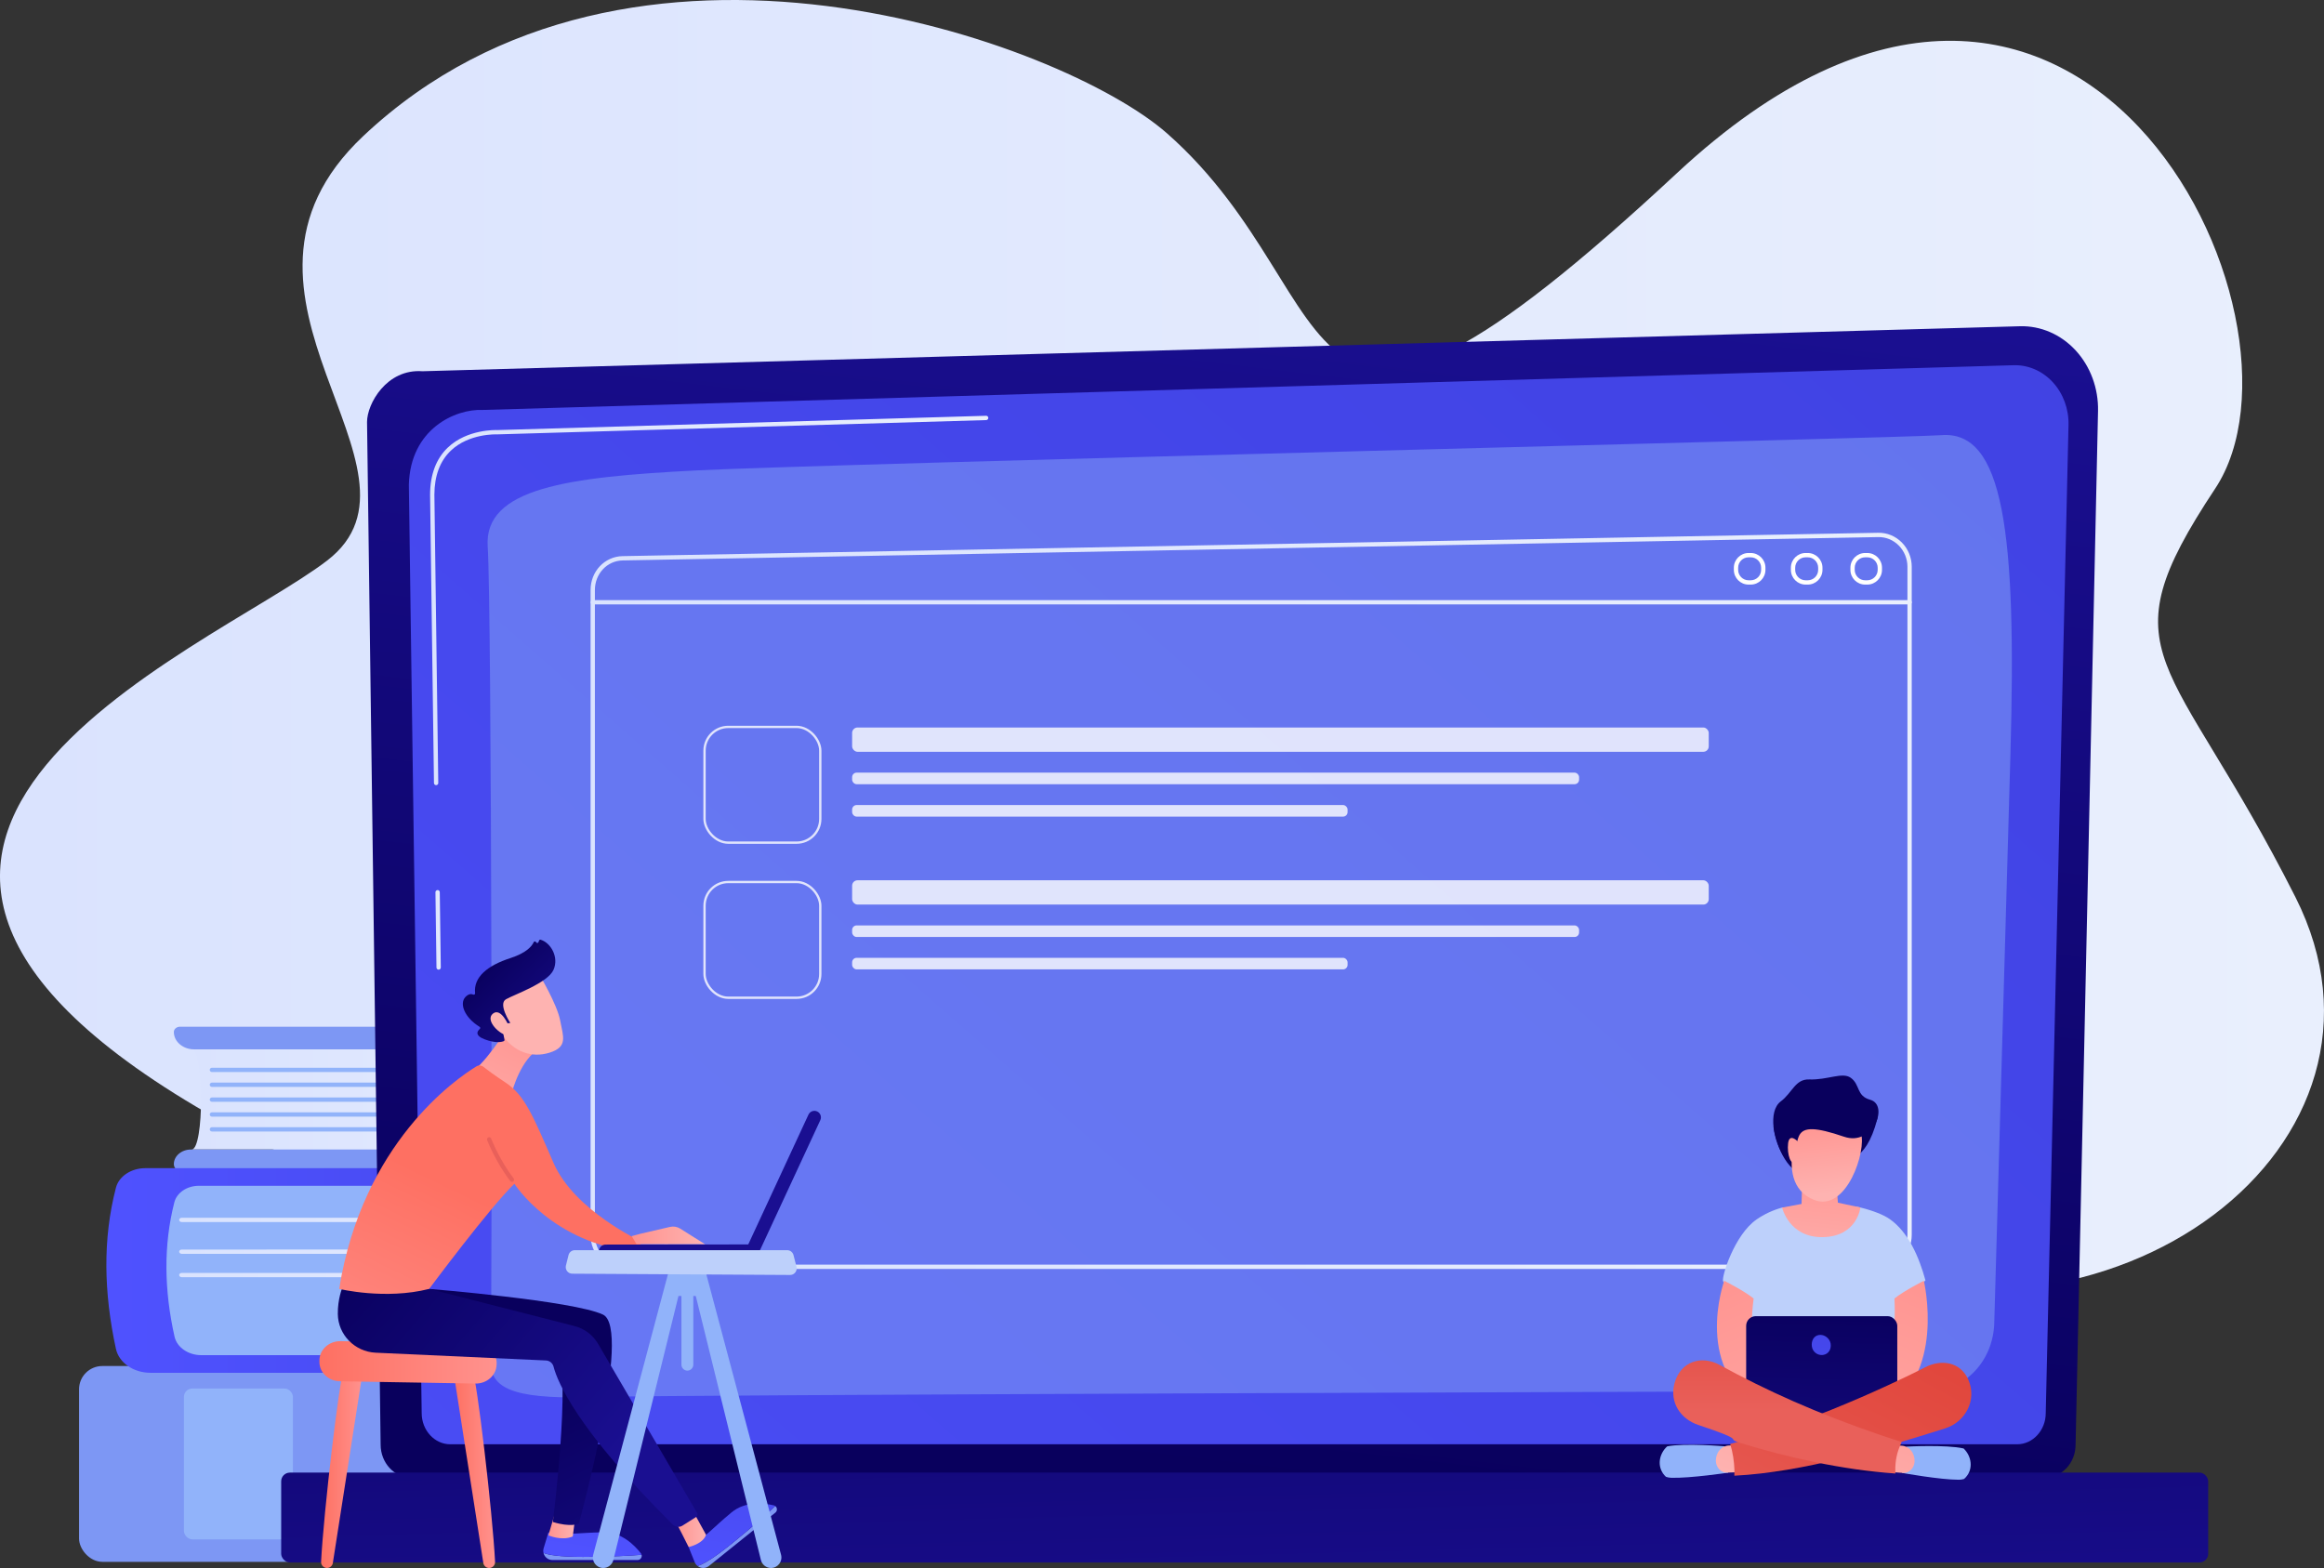 <?xml version="1.0" encoding="UTF-8"?>
<svg id="Illustration" xmlns="http://www.w3.org/2000/svg" xmlns:xlink="http://www.w3.org/1999/xlink" viewBox="0 0 2007.62 1354.72">
  <rect x="0" y="0" width="2007.62" height="1354.72" fill="#333333" stroke="none"/>
  <defs>
    <style>
      .cls-1 {
        fill: url(#linear-gradient-2);
      }

      .cls-2, .cls-3 {
        fill: #fff;
      }

      .cls-4 {
        fill: url(#linear-gradient-17);
      }

      .cls-5 {
        stroke: #fff;
        stroke-miterlimit: 10;
        stroke-width: 2px;
      }

      .cls-5, .cls-6 {
        fill: none;
      }

      .cls-5, .cls-3 {
        opacity: .8;
      }

      .cls-7 {
        fill: url(#linear-gradient-43);
      }

      .cls-8 {
        fill: url(#linear-gradient-15);
      }

      .cls-9 {
        fill: url(#linear-gradient-18);
      }

      .cls-10 {
        fill: url(#linear-gradient-40);
      }

      .cls-11 {
        fill: url(#linear-gradient-28);
      }

      .cls-6 {
        opacity: .58;
      }

      .cls-12 {
        fill: url(#linear-gradient-14);
      }

      .cls-13 {
        fill: url(#linear-gradient-36);
      }

      .cls-14 {
        fill: url(#linear-gradient-20);
      }

      .cls-15 {
        fill: url(#linear-gradient-6);
      }

      .cls-16 {
        fill: url(#linear-gradient-35);
      }

      .cls-17 {
        fill: url(#linear-gradient-32);
      }

      .cls-18 {
        fill: url(#linear-gradient-11);
      }

      .cls-19 {
        fill: url(#linear-gradient-39);
      }

      .cls-20 {
        fill: url(#linear-gradient-10);
      }

      .cls-21 {
        fill: #91b3fa;
      }

      .cls-22 {
        fill: url(#linear-gradient-37);
      }

      .cls-23 {
        fill: url(#linear-gradient-16);
      }

      .cls-24 {
        fill: url(#linear-gradient-31);
      }

      .cls-25 {
        fill: #7d97f4;
      }

      .cls-26 {
        fill: url(#linear-gradient-41);
      }

      .cls-27 {
        fill: url(#linear-gradient-21);
      }

      .cls-28 {
        fill: url(#linear-gradient-25);
      }

      .cls-29 {
        fill: url(#linear-gradient-5);
      }

      .cls-30 {
        fill: url(#linear-gradient-34);
      }

      .cls-31 {
        fill: url(#linear-gradient-7);
      }

      .cls-32 {
        fill: url(#linear-gradient-24);
      }

      .cls-33 {
        fill: url(#linear-gradient-9);
      }

      .cls-34 {
        fill: url(#linear-gradient-22);
      }

      .cls-35 {
        fill: url(#linear-gradient-42);
      }

      .cls-36 {
        fill: url(#linear-gradient-3);
      }

      .cls-37 {
        fill: url(#linear-gradient);
      }

      .cls-38 {
        fill: url(#linear-gradient-27);
      }

      .cls-39 {
        fill: url(#linear-gradient-33);
      }

      .cls-40 {
        fill: url(#linear-gradient-38);
      }

      .cls-41 {
        fill: url(#linear-gradient-29);
      }

      .cls-42 {
        fill: url(#linear-gradient-30);
      }

      .cls-43 {
        fill: #bdd0fb;
      }

      .cls-44 {
        fill: url(#linear-gradient-23);
      }

      .cls-45 {
        fill: url(#linear-gradient-19);
      }

      .cls-46 {
        fill: url(#linear-gradient-4);
      }

      .cls-47 {
        fill: url(#linear-gradient-8);
      }

      .cls-48 {
        fill: url(#linear-gradient-44);
      }

      .cls-49 {
        fill: url(#linear-gradient-12);
      }

      .cls-50 {
        fill: url(#linear-gradient-13);
      }

      .cls-51 {
        fill: url(#linear-gradient-26);
      }
    </style>
    <linearGradient id="linear-gradient" x1="0" y1="629.08" x2="2007.62" y2="629.08" gradientUnits="userSpaceOnUse">
      <stop offset="0" stop-color="#dae3fe"/>
      <stop offset="1" stop-color="#e9effd"/>
    </linearGradient>
    <linearGradient id="linear-gradient-2" x1="165.58" y1="949.89" x2="670.52" y2="949.89" xlink:href="#linear-gradient"/>
    <linearGradient id="linear-gradient-3" x1="154.78" y1="1054" x2="720.54" y2="1054" xlink:href="#linear-gradient"/>
    <linearGradient id="linear-gradient-4" x1="154.78" y1="1081.45" x2="707.25" y2="1081.45" xlink:href="#linear-gradient"/>
    <linearGradient id="linear-gradient-5" x1="154.78" y1="1101.65" x2="700.44" y2="1101.65" xlink:href="#linear-gradient"/>
    <linearGradient id="linear-gradient-6" x1="-5334.5" y1="1097.69" x2="-4664.89" y2="1097.69" gradientTransform="translate(-4573) rotate(-180) scale(1 -1)" gradientUnits="userSpaceOnUse">
      <stop offset="0" stop-color="#4042e2"/>
      <stop offset="1" stop-color="#4f52ff"/>
    </linearGradient>
    <linearGradient id="linear-gradient-7" x1="1001.24" y1="1265.91" x2="1124.25" y2="215.8" gradientUnits="userSpaceOnUse">
      <stop offset="0" stop-color="#09005d"/>
      <stop offset="1" stop-color="#1a0f91"/>
    </linearGradient>
    <linearGradient id="linear-gradient-8" x1="1698.18" y1="83.88" x2="-207.9" y2="2260.94" gradientTransform="matrix(1,0,0,1,0,0)" xlink:href="#linear-gradient-6"/>
    <linearGradient id="linear-gradient-9" x1="376.17" y1="803.4" x2="380.76" y2="803.4" xlink:href="#linear-gradient"/>
    <linearGradient id="linear-gradient-10" x1="371.53" y1="518.8" x2="853.76" y2="518.8" xlink:href="#linear-gradient"/>
    <linearGradient id="linear-gradient-11" x1="1064.59" y1="913.35" x2="1079.59" y2="1474.41" xlink:href="#linear-gradient-7"/>
    <linearGradient id="linear-gradient-12" x1="510.18" y1="778.34" x2="1651.49" y2="778.34" xlink:href="#linear-gradient"/>
    <linearGradient id="linear-gradient-13" x1="510.18" y1="520.36" x2="1651.49" y2="520.36" xlink:href="#linear-gradient"/>
    <linearGradient id="linear-gradient-14" x1="277.37" y1="1269.57" x2="312.85" y2="1269.57" gradientUnits="userSpaceOnUse">
      <stop offset="0" stop-color="#fe7062"/>
      <stop offset="1" stop-color="#ff928e"/>
    </linearGradient>
    <linearGradient id="linear-gradient-15" x1="392.2" x2="427.68" xlink:href="#linear-gradient-14"/>
    <linearGradient id="linear-gradient-16" x1="275.92" y1="1177.08" x2="429.05" y2="1177.08" xlink:href="#linear-gradient-14"/>
    <linearGradient id="linear-gradient-17" x1="534.9" y1="1181.58" x2="511.71" y2="1341.8" gradientTransform="matrix(1,0,0,1,0,0)" xlink:href="#linear-gradient-6"/>
    <linearGradient id="linear-gradient-18" x1="473.74" y1="1319.2" x2="496.71" y2="1319.2" gradientUnits="userSpaceOnUse">
      <stop offset="0" stop-color="#ff928e"/>
      <stop offset="1" stop-color="#feb3b1"/>
    </linearGradient>
    <linearGradient id="linear-gradient-19" x1="649.76" y1="1198.2" x2="626.57" y2="1358.42" gradientTransform="matrix(1,0,0,1,0,0)" xlink:href="#linear-gradient-6"/>
    <linearGradient id="linear-gradient-20" x1="467.98" y1="1204.98" x2="579.98" y2="1428.98" xlink:href="#linear-gradient-7"/>
    <linearGradient id="linear-gradient-21" x1="582.51" y1="1321.14" x2="609.93" y2="1321.14" xlink:href="#linear-gradient-18"/>
    <linearGradient id="linear-gradient-22" x1="306.35" y1="1068.89" x2="528.35" y2="1262.89" xlink:href="#linear-gradient-7"/>
    <linearGradient id="linear-gradient-23" x1="457.63" y1="874.35" x2="397.63" y2="999.35" xlink:href="#linear-gradient-18"/>
    <linearGradient id="linear-gradient-24" x1="438.07" y1="1048.09" x2="342.07" y2="1246.09" xlink:href="#linear-gradient-14"/>
    <linearGradient id="linear-gradient-25" x1="481.95" y1="902.74" x2="460.38" y2="945.87" gradientUnits="userSpaceOnUse">
      <stop offset="0" stop-color="#e1473d"/>
      <stop offset="1" stop-color="#e9605a"/>
    </linearGradient>
    <linearGradient id="linear-gradient-26" x1="545.7" y1="1067.36" x2="609.03" y2="1067.36" xlink:href="#linear-gradient-18"/>
    <linearGradient id="linear-gradient-27" x1="2337.27" y1="978.52" x2="2339.27" y2="1057.52" gradientTransform="translate(-2053.73 -180.85) rotate(-7.5)" xlink:href="#linear-gradient-18"/>
    <linearGradient id="linear-gradient-28" x1="2319.35" y1="1326.23" x2="2380.8" y2="1405.35" gradientTransform="translate(-2053.73 -180.85) rotate(-7.5)" xlink:href="#linear-gradient-7"/>
    <linearGradient id="linear-gradient-29" x1="2315.05" y1="979.08" x2="2317.05" y2="1058.08" gradientTransform="translate(-2053.73 -180.85) rotate(-7.5)" xlink:href="#linear-gradient-18"/>
    <linearGradient id="linear-gradient-30" x1="4965.44" y1="-9311.47" x2="4796.07" y2="-9147.73" gradientTransform="translate(-6771 -178.04) rotate(-177.17) scale(1.39 -1.39)" xlink:href="#linear-gradient-7"/>
    <linearGradient id="linear-gradient-31" x1="2144.37" y1="-9062.69" x2="1975.01" y2="-8898.95" gradientTransform="translate(7047.69 -8424.52) rotate(-62.23) scale(1.39 -1.39)" xlink:href="#linear-gradient-7"/>
    <linearGradient id="linear-gradient-32" x1="1763.33" y1="604.11" x2="1770.67" y2="653.44" gradientTransform="translate(-71.64 476.8) rotate(9.25)" xlink:href="#linear-gradient-7"/>
    <linearGradient id="linear-gradient-33" x1="1474.74" y1="1085.02" x2="1587.87" y2="1358.3" xlink:href="#linear-gradient-18"/>
    <linearGradient id="linear-gradient-34" x1="-7518.12" y1="1084.44" x2="-7404.99" y2="1357.71" gradientTransform="translate(-5842.83) rotate(-180) scale(1 -1)" xlink:href="#linear-gradient-18"/>
    <linearGradient id="linear-gradient-35" x1="1575.23" y1="1120.49" x2="1569.36" y2="1358.08" xlink:href="#linear-gradient-7"/>
    <linearGradient id="linear-gradient-36" x1="1683.93" y1="1152.18" x2="1618.68" y2="1328.94" xlink:href="#linear-gradient-18"/>
    <linearGradient id="linear-gradient-37" x1="1553.19" y1="1098.92" x2="1487.9" y2="1275.76" xlink:href="#linear-gradient-18"/>
    <linearGradient id="linear-gradient-38" x1="1635.87" y1="1161.12" x2="1506.88" y2="1399.61" xlink:href="#linear-gradient-25"/>
    <linearGradient id="linear-gradient-39" x1="1544.09" y1="1121.26" x2="1544.09" y2="1218.76" xlink:href="#linear-gradient-25"/>
    <linearGradient id="linear-gradient-40" x1="1577.9" y1="997.42" x2="1567.23" y2="1104.09" xlink:href="#linear-gradient-18"/>
    <linearGradient id="linear-gradient-41" x1="1574.54" y1="962.15" x2="1581.88" y2="1031.48" xlink:href="#linear-gradient-18"/>
    <linearGradient id="linear-gradient-42" x1="1763.52" y1="604.08" x2="1770.85" y2="653.42" gradientTransform="translate(-71.64 476.8) rotate(9.25)" xlink:href="#linear-gradient-7"/>
    <linearGradient id="linear-gradient-43" x1="1546.29" y1="965.13" x2="1553.62" y2="1034.47" xlink:href="#linear-gradient-18"/>
    <linearGradient id="linear-gradient-44" x1="1574.57" y1="1102.12" x2="1570.76" y2="1284.05" gradientTransform="matrix(1,0,0,1,0,0)" xlink:href="#linear-gradient-6"/>
  </defs>
  <g>
    <path class="cls-37" d="m313.75,117.61c-146.19,137.8,71.09,288.24-31.25,366.79-102.34,78.55-536.43,247.07-72.02,494.8,464.41,247.73,495.77,380.72,802.93,184.59,307.17-196.13,275.1-176.46,545.04-75.06,269.94,101.39,531.94-100.9,424.47-313.66-107.47-212.76-166.62-206.16-69.35-352.86,97.27-146.71-118.09-595.54-464.81-272.73-346.72,322.8-275.69,110.94-440.71-34.36-89.35-78.67-463.28-215.29-694.3,2.49Z"/>
    <g>
      <g>
        <g>
          <path class="cls-1" d="m165.58,993.15h504.94s0-86.52,0-86.52H165.58c10.81,0,10.81,86.52,0,86.52Z"/>
          <path class="cls-25" d="m670.52,971.5v-39.59c0-13.96-9.98-25.27-22.29-25.27H167.71c-9.68,0-17.53-6.72-17.53-15,0-2.52,2.38-4.56,5.33-4.56h525.17c12.04,0,31.17,16.21,31.17,36.21v55.3c0,18.85-18.56,34.14-29.92,34.14H158.27c-4.47,0-8.09-3.1-8.09-6.92,0-6.98,6.61-12.64,14.76-12.64h486.48c10.54,0,19.09-9.69,19.09-21.65Z"/>
        </g>
        <path class="cls-21" d="m656.52,926.24H183.07c-1.03,0-1.86-.83-1.86-1.86s.83-1.86,1.86-1.86h473.45c1.03,0,1.86.83,1.86,1.86s-.83,1.86-1.86,1.86Z"/>
        <path class="cls-21" d="m656.52,939.08H183.07c-1.03,0-1.86-.83-1.86-1.86s.83-1.86,1.86-1.86h473.45c1.03,0,1.86.83,1.86,1.86s-.83,1.86-1.86,1.86Z"/>
        <path class="cls-21" d="m656.52,951.93H183.07c-1.03,0-1.86-.83-1.86-1.86s.83-1.86,1.86-1.86h473.45c1.03,0,1.86.83,1.86,1.86s-.83,1.86-1.86,1.86Z"/>
        <path class="cls-21" d="m656.52,964.77H183.07c-1.03,0-1.86-.83-1.86-1.86s.83-1.86,1.86-1.86h473.45c1.03,0,1.86.83,1.86,1.86s-.83,1.86-1.86,1.86Z"/>
        <path class="cls-21" d="m656.52,977.61H183.07c-1.03,0-1.86-.83-1.86-1.86s.83-1.86,1.86-1.86h473.45c1.03,0,1.86.83,1.86,1.86s-.83,1.86-1.86,1.86Z"/>
      </g>
      <g>
        <rect class="cls-25" x="68.29" y="1180.24" width="801.64" height="169.18" rx="20.09" ry="20.09"/>
        <rect class="cls-21" x="158.89" y="1199.69" width="94.17" height="130.3" rx="7.24" ry="7.24"/>
      </g>
      <g>
        <path class="cls-21" d="m739.04,1022.11v29.14c0,5-2.61,9.76-7.14,13.03l-4.48,3.23c-3.68,2.66-2.91,7.58,1.47,9.36h0c2.89,1.17,3.43,4.41,1.03,6.2l-5.65,4.2c-3.7,2.75-3.71,7.56-.02,10.32l4.06,3.03c3.5,2.62,3.4,7.21-.21,9.72l-4.36,3.02c-3.02,2.1-3.53,5.81-1.15,8.42l2.4,2.63c1.72,1.88,2.65,4.19,2.65,6.55v46.01H136.52v-157.64l602.53,2.77Z"/>
        <path class="cls-36" d="m156.99,1055.85h561.33c1.22,0,2.21-.83,2.21-1.85s-.99-1.85-2.21-1.85H156.99c-1.22,0-2.21.83-2.21,1.85s.99,1.85,2.21,1.85Z"/>
        <path class="cls-46" d="m156.99,1083.29h548.04c1.22,0,2.21-.83,2.21-1.85s-.99-1.85-2.21-1.85H156.99c-1.22,0-2.21.83-2.21,1.85s.99,1.85,2.21,1.85Z"/>
        <path class="cls-29" d="m156.99,1103.49h541.23c1.22,0,2.21-.83,2.21-1.85s-.99-1.85-2.21-1.85H156.99c-1.22,0-2.21.83-2.21,1.85s.99,1.85,2.21,1.85Z"/>
        <path class="cls-15" d="m125.8,1009.29h626.18c4.77,0,9.03,2.91,9.48,6.87.52,4.54-3.75,8.36-9.09,8.36H171.74c-10.2,0-19.01,5.95-21.13,14.26-9.5,37.26-8.78,76.04.17,116.06,2.07,9.28,11.81,16.01,23.14,16.01h566.58c4.77,0,9.03,2.91,9.48,6.87.52,4.54-3.75,8.36-9.09,8.36H129.94c-14.61,0-27.19-8.69-29.79-20.67-10.55-48.55-11.47-95.15,0-139.24,2.57-9.88,13.18-16.88,25.31-16.88h.34Z"/>
      </g>
    </g>
    <g>
      <g>
        <path class="cls-31" d="m1793.02,1248.2c0,15.62-11.75,28.41-26.11,28.41H354.93c-14.36,0-26.11-12.78-26.11-28.41l-11.75-883.62c0-15.62,16.9-46.13,47.88-43.83l1379.94-38.88c18.02-.51,35.44,7.04,48.2,20.89,12.76,13.85,19.74,32.79,19.32,52.39l-19.39,893.05Z"/>
        <path class="cls-47" d="m1767.24,1220.95c0,14.8-11.12,26.9-24.7,26.9H388.98c-13.59,0-24.7-12.11-24.7-26.9l-11.09-802.16c1.31-48.27,40.17-65.62,63.73-64.6,0,0,1078.55-31.51,1322.55-38.64,12.66-.37,24.9,4.94,33.86,14.68,8.97,9.74,13.9,23.07,13.58,36.85l-19.67,853.86Z"/>
        <g>
          <path class="cls-33" d="m378.9,837.79c-1.02,0-1.85-.82-1.86-1.84l-.88-65.05c-.01-1.03.81-1.87,1.84-1.89,1.01-.04,1.87.81,1.89,1.84l.88,65.05c.01,1.03-.81,1.87-1.84,1.89h-.03Z"/>
          <path class="cls-20" d="m376.75,678.37c-1.02,0-1.85-.82-1.86-1.84l-3.36-249.16c.07-17.36,5.23-31.04,15.32-40.68,16.75-16,41.61-15.15,42.65-15.11l422.35-12.34c1.08-.05,1.89.78,1.91,1.81.03,1.03-.78,1.88-1.81,1.91l-422.46,12.34c-1.14-.04-24.45-.83-40.07,14.09-9.33,8.92-14.1,21.69-14.17,37.97l3.36,249.12c.01,1.03-.81,1.87-1.84,1.89h-.03Z"/>
        </g>
        <g class="cls-6">
          <path class="cls-25" d="m423.91,1176.45c1.42-66.3.89-653.4-2.6-704.1-3.49-50.7,69.02-60.22,180.36-65.92,111.33-5.71,1050.71-28.3,1074.9-30.43,54.37-4.8,65.62,83.69,60.18,275.8-4.09,144.33-10.86,382.09-13.98,491.43-.93,32.56-25.36,58.39-55.27,58.48-226.05.68-1092.45,3.38-1150.12,5.25-66.37,2.15-94.02-4.21-93.46-30.5Z"/>
        </g>
      </g>
      <rect class="cls-18" x="242.9" y="1272.32" width="1664.67" height="77.64" rx="7.51" ry="7.51"/>
      <g>
        <path class="cls-49" d="m1622.92,1096.37H538.06c-15.63,0-27.88-12.93-27.88-29.44V509.79c0-16.14,12.16-29.01,27.68-29.3l1084.71-20.18c7.61-.11,14.86,2.84,20.37,8.41,5.43,5.49,8.54,13.1,8.54,20.89v577.31c0,16.23-12.82,29.44-28.57,29.44ZM537.94,484.21c-13.48.25-24.03,11.48-24.03,25.57v557.14c0,14.42,10.61,25.72,24.15,25.72h1084.86c13.7,0,24.85-11.54,24.85-25.72V489.61c0-6.81-2.72-13.47-7.47-18.27-4.78-4.83-11.03-7.4-17.66-7.31l-1084.71,20.18Z"/>
        <path class="cls-50" d="m1649.63,522.22H512.05c-1.03,0-1.86-.83-1.86-1.86s.83-1.86,1.86-1.86h1137.58c1.03,0,1.86.83,1.86,1.86s-.83,1.86-1.86,1.86Z"/>
        <path class="cls-2" d="m1512.38,505.08h-1.85c-7.01,0-12.72-5.71-12.72-12.72v-1.85c0-7.01,5.71-12.72,12.72-12.72h1.85c7.01,0,12.72,5.71,12.72,12.72v1.85c0,7.01-5.71,12.72-12.72,12.72Zm-1.85-23.57c-4.96,0-9,4.04-9,9v1.85c0,4.96,4.04,9,9,9h1.85c4.96,0,9-4.04,9-9v-1.85c0-4.96-4.04-9-9-9h-1.85Z"/>
        <path class="cls-2" d="m1561.65,505.08h-1.85c-7.01,0-12.72-5.71-12.72-12.72v-1.85c0-7.01,5.71-12.72,12.72-12.72h1.85c7.01,0,12.72,5.71,12.72,12.72v1.85c0,7.01-5.71,12.72-12.72,12.72Zm-1.85-23.57c-4.96,0-9,4.04-9,9v1.85c0,4.96,4.04,9,9,9h1.85c4.96,0,9-4.04,9-9v-1.85c0-4.96-4.04-9-9-9h-1.85Z"/>
        <path class="cls-2" d="m1613.07,505.08h-1.85c-7.01,0-12.72-5.71-12.72-12.72v-1.85c0-7.01,5.71-12.72,12.72-12.72h1.85c7.01,0,12.72,5.71,12.72,12.72v1.85c0,7.01-5.71,12.72-12.72,12.72Zm-1.85-23.57c-4.96,0-9,4.04-9,9v1.85c0,4.96,4.04,9,9,9h1.85c4.96,0,9-4.04,9-9v-1.85c0-4.96-4.04-9-9-9h-1.85Z"/>
      </g>
    </g>
    <g>
      <g>
        <path class="cls-12" d="m296.87,1184.41c-3.48,5.15-17.33,121.86-19.49,164.96-.15,2.91,2.19,5.35,5.1,5.35h0c2.52,0,4.66-1.83,5.05-4.32l25.32-162.28-15.98-3.71Z"/>
        <path class="cls-8" d="m408.18,1184.41c3.48,5.15,17.33,121.86,19.49,164.96.15,2.91-2.18,5.35-5.1,5.35h0c-2.52,0-4.66-1.83-5.05-4.32l-25.32-162.28,15.98-3.71Z"/>
        <path class="cls-23" d="m275.93,1175.3v1.27c-.1,9.16,7.79,16.67,17.67,16.83l117.05,1.99c9.73.17,17.85-6.87,18.32-15.88l.06-1.16c.49-9.4-7.49-17.32-17.64-17.5l-117.1-2.1c-10.02-.18-18.27,7.26-18.36,16.55Z"/>
      </g>
      <g>
        <g>
          <path class="cls-25" d="m503.63,1345.14c-20.81,0-30.01-1.78-34.13-3.41.8,3.42,3.84,6.11,7.69,6.11h73.61c2.48,0,4.04-2.37,3.45-4.52-8.39.67-26.21,1.82-50.62,1.82Z"/>
          <path class="cls-4" d="m554.25,1343.32c-.12-.43-.29-.86-.6-1.25-5.61-7.16-16.87-18.4-32.19-18.19-22.45.32-30.27,2.75-47.71.14l-4.11,13.64c-.42,1.39-.43,2.78-.12,4.07,4.12,1.63,13.32,3.41,34.13,3.41,24.41,0,42.23-1.14,50.62-1.82Z"/>
        </g>
        <path class="cls-9" d="m478.8,1309.32l-5.05,17.18s11.19,5.09,21.03,1l1.93-14.88-17.91-3.3Z"/>
        <g>
          <path class="cls-25" d="m631.36,1334.32c-16.22,13.03-24.51,17.41-28.73,18.73,2.75,2.15,6.81,2.34,9.81-.07l57.38-46.1c1.93-1.55,1.67-4.37-.13-5.67-6.12,5.78-19.3,17.83-38.33,33.12Z"/>
          <path class="cls-45" d="m669.68,1301.2c-.36-.26-.77-.48-1.25-.59-8.83-2.04-24.62-3.71-36.43,6.05-17.3,14.3-21.88,21.1-37.11,29.99l5.29,13.16c.54,1.34,1.4,2.42,2.44,3.23,4.22-1.32,12.51-5.7,28.73-18.73,19.03-15.29,32.21-27.34,38.33-33.12Z"/>
        </g>
        <path class="cls-14" d="m370.75,1113.6s124.57,10.17,150.13,22.2c25.55,12.03-20.85,180.64-20.85,180.64,0,0-6.96,3.35-22.44-1.46,0,0,15.87-124.42,4.06-151.4l-134.88-22.06,23.98-27.91Z"/>
        <path class="cls-27" d="m582.51,1312.97c1.16,1.05,12.38,23.68,12.38,23.68,0,0,12.49-2.7,15.04-10.61l-11.24-20.43-16.18,7.35Z"/>
        <path class="cls-34" d="m295.72,1112.56s-4.06,9.77-3.89,22.75c.23,17.95,14.66,32.52,32.59,33.41l147.26,6.72c3.11.14,5.74,2.29,6.52,5.31,3.46,13.39,20.38,54.49,103.06,136.51,2.2,2.18,5.63,2.55,8.25.9l11.77-7.43c1.24-.78,1.63-2.4.89-3.66l-85.74-146.42c-4.5-7.43-11.74-12.8-20.16-14.95l-125.51-32.08-75.03-1.04Z"/>
        <path class="cls-44" d="m440.84,883.83s-15.78,27.89-31.86,41.41l33.25,18.55s7.49-29.53,24.61-38.18l-25.99-21.78Z"/>
        <path class="cls-32" d="m293.04,1113.6s39.76,9.69,77.7,0c0,0,53.1-71.38,73.64-90.81,0,0,32.77,51.71,105.7,59.03l4.07-9.09s-58.06-26.77-75.94-67.89c-17.88-41.13-25.05-58.67-41.32-69.4-10.13-6.68-16.19-11.25-19.33-13.74-1.72-1.36-4.08-1.52-5.96-.38-17.26,10.52-98.46,66.13-118.58,192.27Z"/>
        <path class="cls-28" d="m442.23,1021.1c-.56,0-1.11-.25-1.48-.73-12.6-16.43-19.62-34.53-19.91-35.3-.37-.96.11-2.04,1.07-2.4.96-.37,2.04.11,2.4,1.07.07.18,7.13,18.38,19.39,34.37.63.82.47,1.98-.34,2.61-.34.26-.74.38-1.13.38Z"/>
        <path class="cls-51" d="m545.7,1067.99l8.21-2.19,24.93-5.77c3-.69,6.15-.16,8.76,1.48l21.43,13.48-59.19-.1-4.14-6.9Z"/>
        <g>
          <path class="cls-38" d="m465.89,842.01s15.33,25.49,17.99,39.57c2.66,14.09,6.93,22.89-9.1,27.91s-30.93-1.33-40.28-14.48c0,0-14.6-20.23-13.15-29.5s44.54-23.5,44.54-23.5Z"/>
          <path class="cls-11" d="m438.77,884.11l2.07-.27s-10.86-16.4-3.75-20.47c7.1-4.07,36.05-14.05,41.08-25.45,4.85-10.99-2.4-23.41-11.14-26-.55-.16-1.14.16-1.34.7l-.51,1.38c-.35.95-1.68.99-2.08.06h0c-.38-.88-1.64-.92-2.04-.04-1.55,3.42-6.19,9.25-20.11,13.76-19.75,6.4-32.06,16.36-30.54,30.4.1.89-.79,1.5-1.61,1.14-1.61-.71-4.06-.83-6.9,2.28-4.94,5.41-1.07,17.23,12.43,25.6.64.4.76,1.3.18,1.79-2.02,1.73-4.86,5.59,4.27,9.02,9.34,3.52,14.44,2.33,16.33,1.57.51-.2.8-.73.69-1.26l-2.4-12.3c-.12-.64.31-1.25.96-1.33l4.42-.58Z"/>
          <path class="cls-41" d="m439.62,886.63s-6.77-16.68-13.87-10.82c-7.1,5.86,6.57,18.82,12.88,18.65l.99-7.83Z"/>
        </g>
      </g>
      <g>
        <path class="cls-42" d="m522.84,1086.6c.1,0,.19,0,.29,0l126.44-.13c3.13,0,5.66-2.53,5.65-5.65,0-3.12-2.55-5.7-5.67-5.64l-126.44.13c-3.13,0-5.66,2.53-5.65,5.65,0,3.02,2.39,5.49,5.38,5.64Z"/>
        <path class="cls-24" d="m698.53,962.78c-.05.09-.09.17-.13.26l-53.2,114.7c-1.32,2.84-.09,6.2,2.74,7.51,2.83,1.31,6.24.09,7.51-2.76l53.2-114.7c1.32-2.84.09-6.2-2.74-7.51-2.74-1.27-5.98-.15-7.38,2.5Z"/>
      </g>
      <g>
        <path class="cls-21" d="m579.14,1092.95c-.55,2.29-53.31,200.15-66.69,250.32-1.54,5.78,2.76,11.46,8.68,11.46h0c4.13,0,7.72-2.84,8.72-6.89l58.56-237.45-9.28-17.43Z"/>
        <path class="cls-21" d="m608.03,1092.95c.55,2.29,53.31,200.15,66.69,250.32,1.54,5.78-2.76,11.46-8.68,11.46h0c-4.13,0-7.72-2.84-8.72-6.89l-58.56-237.45,9.28-17.43Z"/>
        <path class="cls-21" d="m610.22,1086.48h-32.86v26.39c0,3.79,3.04,6.87,6.78,6.87h4.51v59.27c0,2.87,2.3,5.2,5.14,5.2h0c2.84,0,5.14-2.33,5.14-5.2v-59.27h2.29c4.97,0,9-4.08,9-9.11v-24.14Z"/>
        <path class="cls-43" d="m496.58,1080.14h183.47c2.56,0,4.8,1.76,5.44,4.27l2.56,10.04c.92,3.61-1.79,7.13-5.48,7.11l-188.26-1.1c-3.65-.02-6.31-3.5-5.42-7.08l2.23-8.95c.63-2.53,2.88-4.3,5.45-4.3Z"/>
      </g>
    </g>
    <g>
      <g>
        <path class="cls-17" d="m1549.62,960.65c-.27.52-17.52,13.21-17.52,13.21,0,0,3.81,27.25,19.28,38.02,17.01,11.83,41.03-9.75,41.03-9.75,0,0,19.12,4.54,29.28-35.25,2.33-9.13-11.13-9.9-27.38-8.22-20.95,2.17-44.69,1.98-44.69,1.98Z"/>
        <path class="cls-43" d="m1517.38,1053.63c6.75-4.64,14.21-8.14,22.12-10.29,2.97-.81,19.01,3.85,28.93,3.63,13.61-.31,27.47-6.51,38.69-3.71,11.15,2.78,20.27,6.41,25.54,10.15,15.77,11.21,25.02,32.12,30.67,52.84-10.68,10.97-24.12,15.84-24.12,15.84l-2.48,100.68-59.53,30.46-67.95-34.11,2.43-98.39s-21.58-10.05-23.16-13.7c-1.58-3.66,9.83-40.29,28.87-53.38Z"/>
        <path class="cls-39" d="m1489.51,1106.58s-28.91,80.16,37.02,113.11c13.69-1.82,8.43-24.56,8.43-24.56,0,0-28.65-6.34-20.05-73.21-7.92-6.52-25.4-15.34-25.4-15.34Z"/>
        <path class="cls-30" d="m1661.94,1106.58s19.9,83.68-37.02,113.11c-13.69-1.82-8.43-24.56-8.43-24.56,0,0,23.09-11.37,20.05-73.21,7.92-6.52,25.4-15.34,25.4-15.34Z"/>
        <rect class="cls-16" x="1508.45" y="1137.15" width="130.55" height="88.16" rx="8.33" ry="8.33"/>
        <g>
          <path class="cls-21" d="m1696.26,1251.46c-14.94-3.43-49.47-1.59-49.47-1.59l-1.4,3.8-2.33,18.91s32.88,5.93,49.09,5.91c1.65,0,3.17-.25,4.55-.68.49-.44.98-.9,1.43-1.4,6.88-7.51,4.89-18.54-1.87-24.95Z"/>
          <path class="cls-13" d="m1636.87,1248.81l5.85.25c3.14.13,6.1,1.66,8.21,4.25,2.11,2.58,3.2,6,3.01,9.48-.15,2.78-1.29,5.37-3.16,7.21-1.88,1.84-4.34,2.78-6.84,2.6l-8.95-.64,1.88-23.15Z"/>
        </g>
        <g>
          <path class="cls-21" d="m1440.26,1249.64c15.02-2.97,49.49-.07,49.49-.07l1.31,3.85,1.85,18.97s-33.02,4.92-49.22,4.4c-1.65-.05-3.16-.35-4.53-.82-.48-.46-.95-.93-1.4-1.45-6.69-7.72-4.43-18.69,2.5-24.89Z"/>
          <path class="cls-22" d="m1499.69,1248.81l-5.85.07c-3.14.04-6.14,1.48-8.32,3.99-2.18,2.52-3.35,5.9-3.25,9.38.08,2.78,1.15,5.41,2.98,7.31,1.83,1.9,4.27,2.91,6.77,2.81l8.96-.36-1.3-23.2Z"/>
        </g>
        <path class="cls-40" d="m1700.44,1192.19c-6.78-15.59-23.35-18.12-37.45-10.83-.25.32-89.57,46.1-168.34,66.17,2.25,7.23,3.41,14.92,3.67,22.48.05,1.68.02,3.35-.08,4.99,60.41-3.1,125.97-23.25,182.3-40.95,17.47-5.63,27.41-24.56,19.9-41.85Z"/>
        <path class="cls-19" d="m1637.3,1271.19c-.24-8.72,1.46-16.83,5.08-24.34.1-.34.23-.67.34-1.01-4.5-1.39-10.31-3.28-17.94-5.87-55.94-19.14-98.61-38.47-139.34-60.72-15.82-8.64-33.81-2.85-38.88,15.87-4.52,16.71,5.41,30.98,20.48,36,45.08,15,21.61,10.83,36.33,15.57,39.54,12.23,88.75,23.36,134.02,26.41-.03-.63-.07-1.27-.09-1.9Z"/>
        <path class="cls-10" d="m1539.5,1043.34s6.02,26.07,35.22,25.53c29.75-.54,32.4-25.61,32.4-25.61l-19.43-4.16-1.62-21.65-29.23,2.17-.54,20.57-16.8,3.16Z"/>
        <path class="cls-26" d="m1560.94,956.1s-33.5,64.89,6.24,80.63c28.03,11.1,45.6-43.09,40.36-57.77-8.1-22.7-13.44-20-13.44-20l-33.16-2.86Z"/>
        <path class="cls-35" d="m1615.6,950.19c16.55,4.55,2.41,40.44-22.51,31.95-24.92-8.49-34.71-8.36-38.59-1.52-3.88,6.84-4.72,31.14-13.14,19.13-9.24-13.17-14.39-39.59-3.06-48.11,10.12-7.61,12.48-19.42,24.62-19.01,16.11.54,28.57-6.6,35.84-1.45,8.35,5.92,4.66,15.66,16.84,19.01Z"/>
        <path class="cls-7" d="m1552.97,986.2s-7.14-7.69-8.29,1.58c-1.14,9.26,2.53,21.2,6.83,14.66,4.3-6.54,1.46-16.23,1.46-16.23Z"/>
      </g>
      <path class="cls-48" d="m1581.43,1161.03c.69,4.68-1.81,8.92-6.49,9.62-4.68.69-9.03-2.54-9.72-7.22-.69-4.68,1.45-9.32,6.13-10.02,4.68-.69,9.4,2.94,10.09,7.62Z"/>
    </g>
  </g>
  <rect class="cls-5" x="608.62" y="762.05" width="100" height="100" rx="20.5" ry="20.5"/>
  <rect class="cls-5" x="608.62" y="628.05" width="100" height="100" rx="20.5" ry="20.5"/>
  <rect class="cls-3" x="736.12" y="628.55" width="740" height="21" rx="4.69" ry="4.69"/>
  <rect class="cls-3" x="736.12" y="667.55" width="628" height="10" rx="3.9" ry="3.9"/>
  <rect class="cls-3" x="736.12" y="695.55" width="428" height="10" rx="3.9" ry="3.9"/>
  <rect class="cls-3" x="736.12" y="760.55" width="740" height="21" rx="4.69" ry="4.69"/>
  <rect class="cls-3" x="736.12" y="799.55" width="628" height="10" rx="3.9" ry="3.9"/>
  <rect class="cls-3" x="736.12" y="827.55" width="428" height="10" rx="3.9" ry="3.9"/>
</svg>
